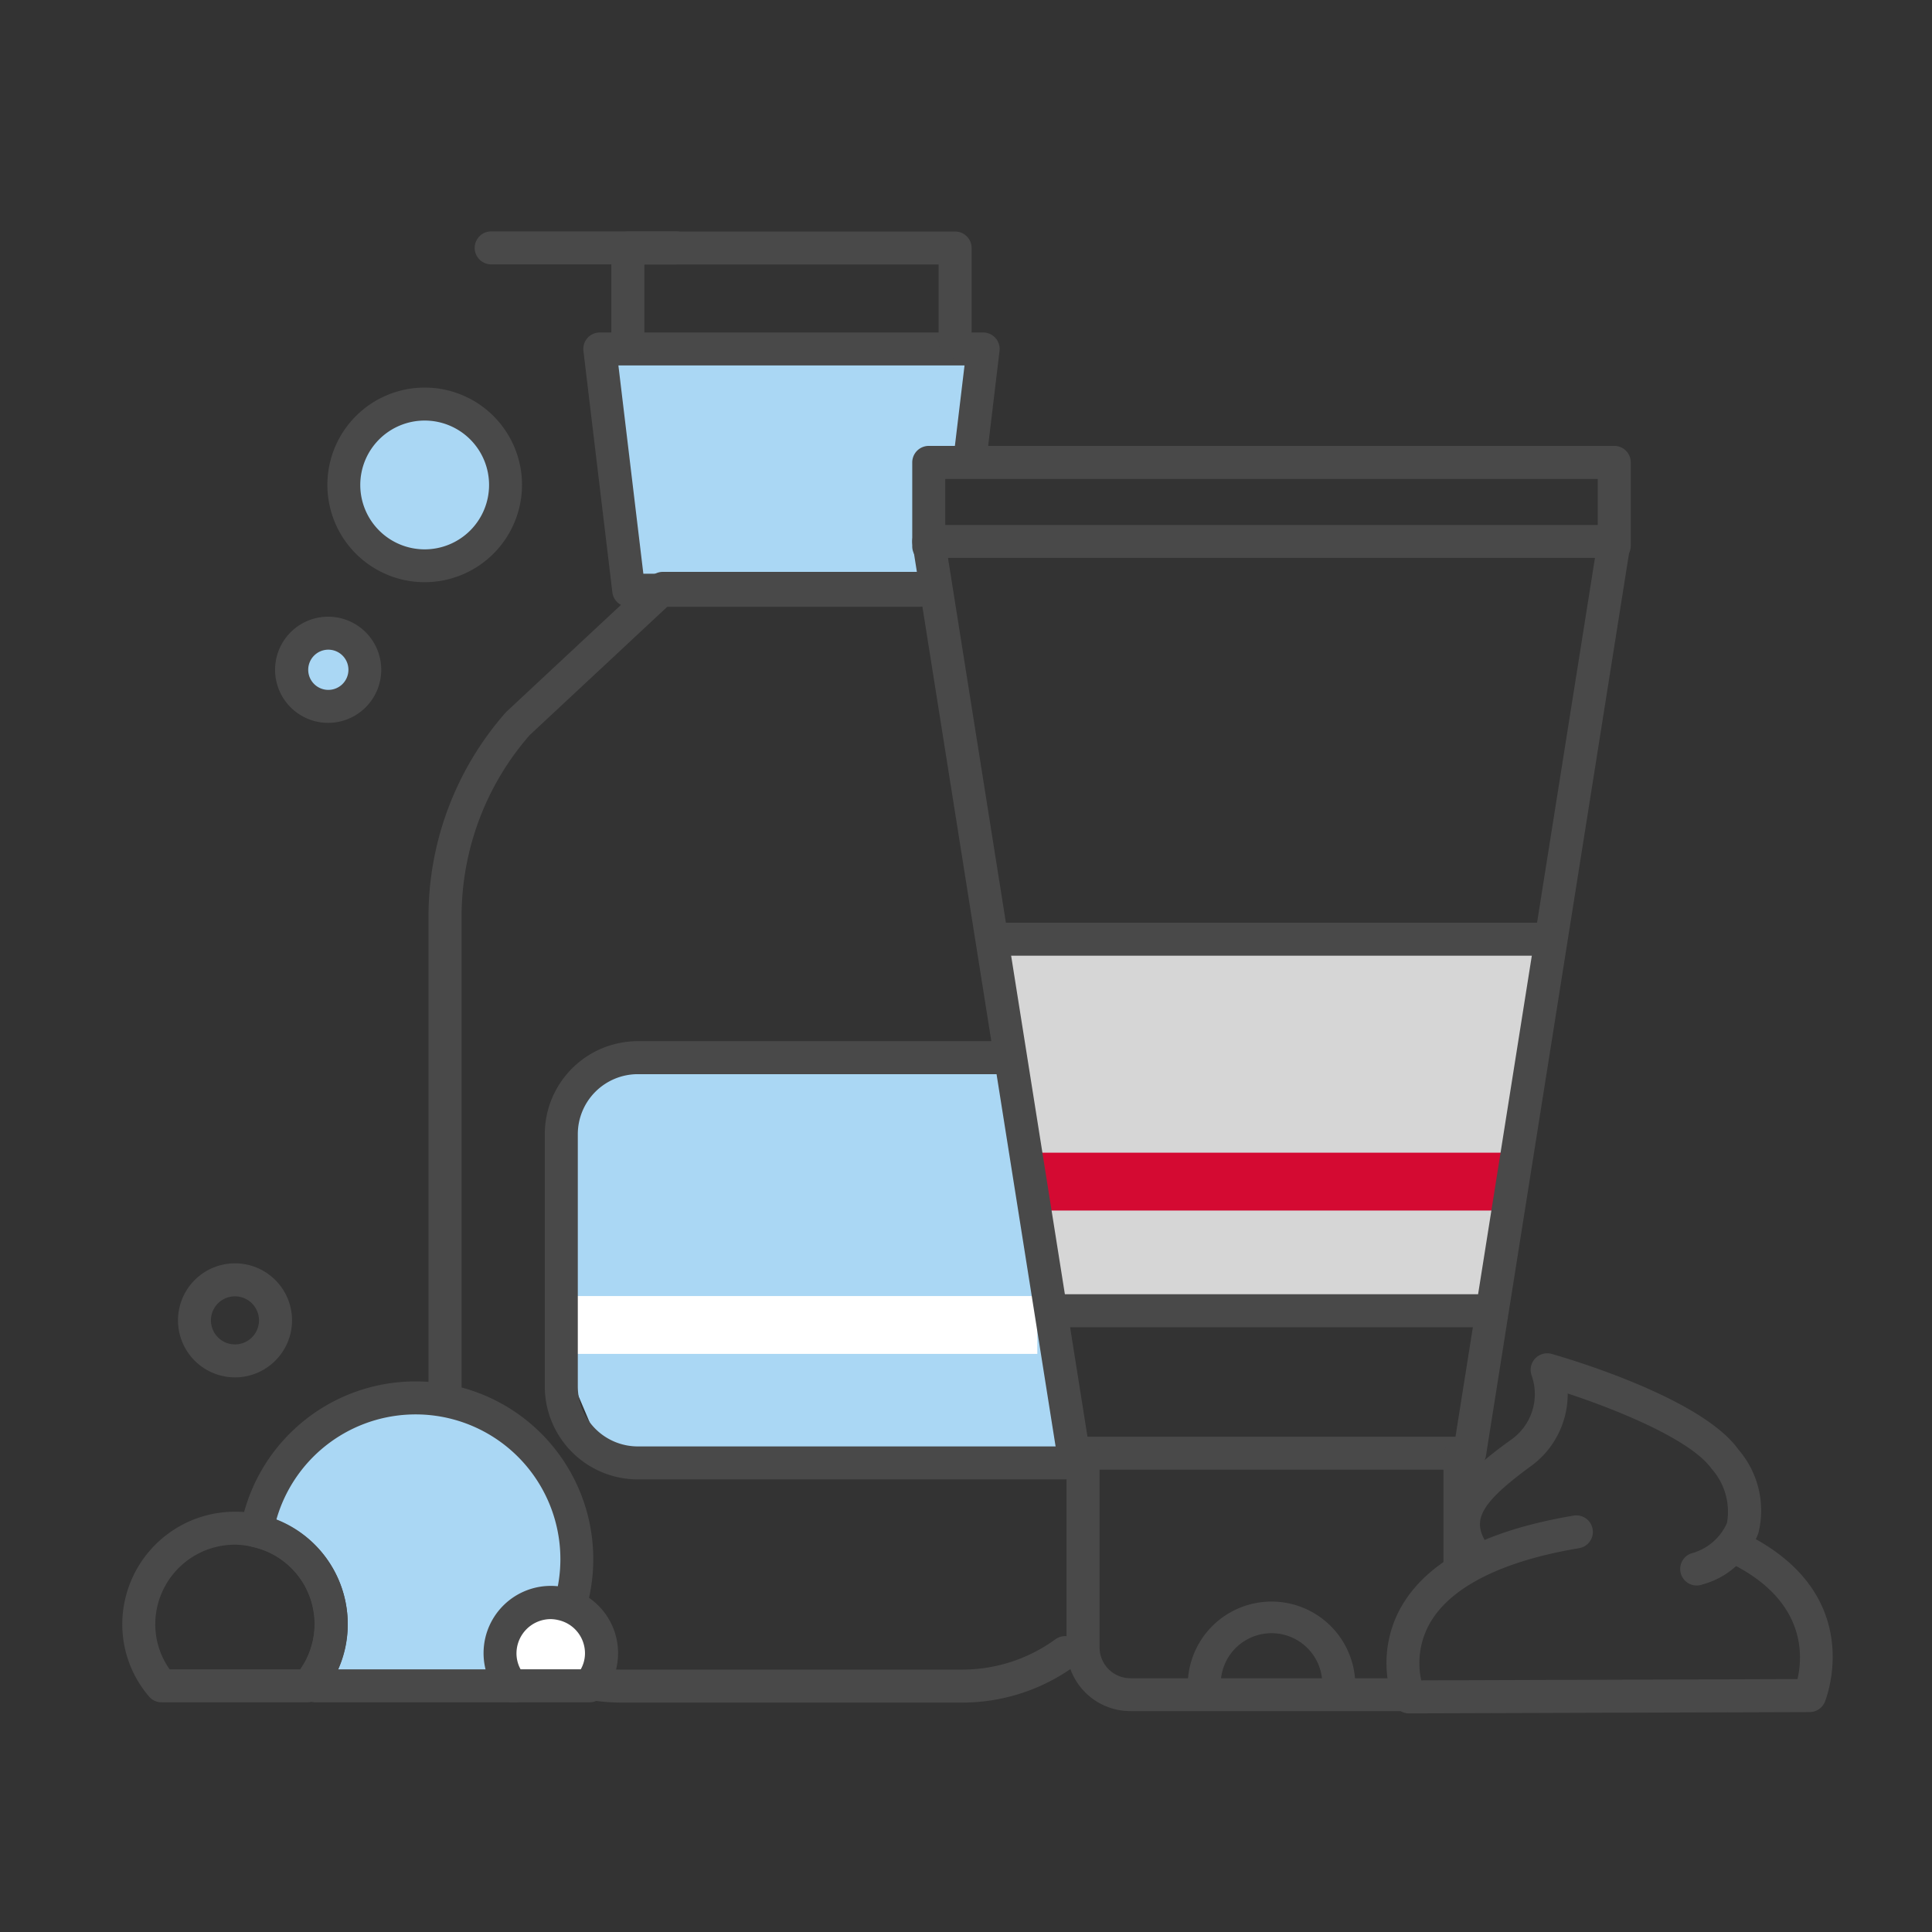 <svg xmlns="http://www.w3.org/2000/svg" xmlns:xlink="http://www.w3.org/1999/xlink" width="84" height="84" viewBox="0 0 84 84">
  <rect x="0" y="0" width="84" height="84" fill="#333333" stroke="none"/>
  <defs>
    <clipPath id="clip-path">
      <rect id="사각형_266" data-name="사각형 266" width="84" height="84" transform="translate(-0.137 -0.137)" fill="none"/>
    </clipPath>
  </defs>
  <g id="그룹_1088" data-name="그룹 1088" transform="translate(0.137 0.137)">
    <g id="그룹_1087" data-name="그룹 1087" clip-path="url(#clip-path)">
      <path id="패스_140" data-name="패스 140" d="M8.834,50.766a2.479,2.479,0,1,1,2.48-2.478,2.481,2.481,0,0,1-2.48,2.478m0-3.524a1.045,1.045,0,1,0,1.044,1.045,1.047,1.047,0,0,0-1.044-1.045" transform="translate(1.246 8.983)" fill="#494949"/>
      <path id="패스_141" data-name="패스 141" d="M22.9,38.4l-1.463,1.323-.627,1.6V52.747l.975,2.3,2.647.905H42.779L39.193,38.332Z" transform="translate(4.08 7.517)" fill="#aad7f4"/>
      <rect id="사각형_264" data-name="사각형 264" width="20.494" height="2.515" transform="translate(24.47 56.213)" fill="#fff"/>
      <path id="패스_142" data-name="패스 142" d="M21.689,12.569H38.355l-.536,4.477-2.407.085v3.621l.2,2.31H22.946Z" transform="translate(4.253 2.465)" fill="#aad7f4"/>
      <path id="패스_143" data-name="패스 143" d="M38.65,69.834H23.837a8.386,8.386,0,0,1-8.376-8.376V35.682a13.45,13.45,0,0,1,3.369-8.909l6.33-5.906a.715.715,0,0,1,.489-.194H36.838a.718.718,0,0,1,0,1.435H25.932l-6.074,5.665A12,12,0,0,0,16.9,35.682V61.457A6.949,6.949,0,0,0,23.837,68.4H38.65a6.885,6.885,0,0,0,4.069-1.318.717.717,0,1,1,.842,1.161,8.315,8.315,0,0,1-4.911,1.591" transform="translate(3.032 4.054)" fill="#494949"/>
      <path id="패스_144" data-name="패스 144" d="M35.734,23.9H23.064a.717.717,0,0,1-.712-.632L21.094,12.772a.716.716,0,0,1,.713-.8H38.473a.716.716,0,0,1,.713.8l-.536,4.477a.718.718,0,0,1-1.426-.17l.44-3.674H22.615L23.7,22.461H35.734a.717.717,0,1,1,0,1.434" transform="translate(4.135 2.347)" fill="#494949"/>
      <path id="패스_145" data-name="패스 145" d="M37.054,13.814a.716.716,0,0,1-.716-.718V9.736H23.545V13.1a.718.718,0,0,1-1.437,0V9.018a.716.716,0,0,1,.718-.716H37.054a.716.716,0,0,1,.718.716V13.1a.717.717,0,0,1-.718.718" transform="translate(4.335 1.628)" fill="#494949"/>
      <path id="패스_146" data-name="패스 146" d="M25.9,9.731H17.858a.717.717,0,1,1,0-1.434H25.9a.717.717,0,1,1,0,1.434" transform="translate(3.361 1.627)" fill="#494949"/>
      <path id="패스_147" data-name="패스 147" d="M42.5,56.786H23.731a4.048,4.048,0,0,1-4.043-4.044V41.776a4.048,4.048,0,0,1,4.043-4.044H39.413a.718.718,0,0,1,0,1.435H23.731a2.611,2.611,0,0,0-2.607,2.609V52.742a2.612,2.612,0,0,0,2.607,2.61H42.5a.717.717,0,1,1,0,1.434" transform="translate(3.861 7.399)" fill="#494949"/>
      <path id="패스_148" data-name="패스 148" d="M19.412,18.088A3.514,3.514,0,1,1,15.9,14.574a3.514,3.514,0,0,1,3.514,3.514" transform="translate(2.428 2.858)" fill="#aad7f4"/>
      <path id="패스_149" data-name="패스 149" d="M16.016,22.436a4.231,4.231,0,1,1,4.232-4.231,4.236,4.236,0,0,1-4.232,4.231m0-7.028a2.8,2.8,0,1,0,2.8,2.8,2.8,2.8,0,0,0-2.8-2.8" transform="translate(2.311 2.74)" fill="#494949"/>
      <path id="패스_150" data-name="패스 150" d="M13.669,24.494A1.591,1.591,0,1,1,12.078,22.9a1.591,1.591,0,0,1,1.591,1.591" transform="translate(2.056 4.491)" fill="#aad7f4"/>
      <path id="패스_151" data-name="패스 151" d="M12.2,26.919A2.308,2.308,0,1,1,14.5,24.61,2.312,2.312,0,0,1,12.2,26.919m0-3.182a.874.874,0,1,0,.873.873.874.874,0,0,0-.873-.873" transform="translate(1.939 4.373)" fill="#494949"/>
      <path id="패스_152" data-name="패스 152" d="M36.376,33.678l23.58.1v1.81L59.18,39l-.1,1.538-.262,2.61-.789,6.837-19.051-.01Z" transform="translate(7.133 6.604)" fill="#d6d6d6"/>
      <rect id="사각형_265" data-name="사각형 265" width="20.777" height="2.515" transform="translate(44.729 49.98)" fill="#d40a32"/>
      <path id="패스_153" data-name="패스 153" d="M63.569,21.15a.717.717,0,0,1-.718-.718v-2.9H34.481v2.9a.718.718,0,1,1-1.435,0V16.812a.718.718,0,0,1,.718-.718H63.569a.717.717,0,0,1,.718.718v3.621a.717.717,0,0,1-.718.718" transform="translate(6.48 3.156)" fill="#494949"/>
      <path id="패스_154" data-name="패스 154" d="M57.282,60.043H40.051a.716.716,0,0,1-.708-.605L33.056,19.8a.715.715,0,0,1,.708-.83h29.8a.718.718,0,0,1,.71.83L57.99,59.438a.717.717,0,0,1-.708.605M40.665,58.609h16L62.729,20.4H34.6Z" transform="translate(6.48 3.719)" fill="#494949"/>
      <path id="패스_155" data-name="패스 155" d="M53.7,64.027H41.429a2.777,2.777,0,0,1-2.775-2.773V52.9a.718.718,0,0,1,1.437,0v8.36a1.34,1.34,0,0,0,1.338,1.338H53.7a.717.717,0,1,1,0,1.434" transform="translate(7.58 10.232)" fill="#494949"/>
      <path id="패스_156" data-name="패스 156" d="M53.074,58.6a.717.717,0,0,1-.718-.718V52.9a.718.718,0,0,1,1.435,0v4.989a.717.717,0,0,1-.718.718" transform="translate(10.267 10.232)" fill="#494949"/>
      <path id="패스_157" data-name="패스 157" d="M60.181,34.86h-23.7a.717.717,0,1,1,0-1.434h23.7a.717.717,0,1,1,0,1.434" transform="translate(7.013 6.555)" fill="#494949"/>
      <path id="패스_158" data-name="패스 158" d="M57.264,48.366H38.579a.717.717,0,1,1,0-1.434H57.264a.717.717,0,1,1,0,1.434" transform="translate(7.424 9.203)" fill="#494949"/>
      <path id="패스_159" data-name="패스 159" d="M49.628,62.413a.717.717,0,0,1-.718-.718,2.207,2.207,0,0,0-4.415,0,.718.718,0,1,1-1.435,0,3.643,3.643,0,0,1,7.285,0,.717.717,0,0,1-.718.718" transform="translate(8.444 11.384)" fill="#494949"/>
      <path id="패스_160" data-name="패스 160" d="M12.453,60.548a4.139,4.139,0,0,1-.864,2.519c.061.051.124.1.188.151h8.681A7.011,7.011,0,1,0,9.218,56.483a4.177,4.177,0,0,1,3.235,4.064" transform="translate(1.808 9.942)" fill="#aad7f4"/>
      <path id="패스_161" data-name="패스 161" d="M20.577,64.052H11.894a.717.717,0,0,1-.446-.155l-.2-.161a.72.72,0,0,1-.11-.986A3.434,3.434,0,0,0,9.173,57.3a.717.717,0,0,1-.544-.824A7.729,7.729,0,1,1,21.022,63.9a.715.715,0,0,1-.445.154m-7.7-1.434h7.448a6.294,6.294,0,1,0-10.139-6.5,4.867,4.867,0,0,1,3.107,4.551,4.786,4.786,0,0,1-.416,1.953" transform="translate(1.69 9.824)" fill="#494949"/>
      <path id="패스_162" data-name="패스 162" d="M12.423,63.123H6.038a.712.712,0,0,1-.55-.257,4.824,4.824,0,0,1-1.157-3.13,4.9,4.9,0,0,1,4.9-4.9,4.879,4.879,0,0,1,3.889,7.852L13,62.831a.83.83,0,0,1-.581.292m0-.925.124.057-.124-.094Zm-6.032-.51h5.681a3.431,3.431,0,0,0-2.058-5.318h0a3.428,3.428,0,0,0-.782-.1,3.466,3.466,0,0,0-3.463,3.463,3.382,3.382,0,0,0,.623,1.953" transform="translate(0.849 10.753)" fill="#494949"/>
      <path id="패스_163" data-name="패스 163" d="M20.767,58.2a2.188,2.188,0,0,0-2.707,2.146,2.185,2.185,0,0,0,.521,1.41h3.372c.023-.026.045-.053.066-.08A2.192,2.192,0,0,0,20.767,58.2" transform="translate(3.541 11.401)" fill="#fff"/>
      <path id="패스_164" data-name="패스 164" d="M22.071,62.593H18.7a.718.718,0,0,1-.55-.256,2.924,2.924,0,1,1,4.56-.106c-.006.007-.078.1-.084.1a.713.713,0,0,1-.554.261m-3-1.434h2.617a1.406,1.406,0,0,0,.184-.693,1.478,1.478,0,0,0-1.152-1.446h0a1.52,1.52,0,0,0-.336-.044,1.492,1.492,0,0,0-1.49,1.49,1.432,1.432,0,0,0,.178.693" transform="translate(3.424 11.284)" fill="#494949"/>
      <path id="패스_165" data-name="패스 165" d="M63.343,59.174a.718.718,0,0,1-.24-1.395,2.357,2.357,0,0,0,1.553-1.319A2.794,2.794,0,0,0,63.99,54.1c-.921-1.294-4.208-2.6-6.257-3.274A3.879,3.879,0,0,1,56.07,54.03c-2.361,1.738-2.506,2.429-1.73,3.5a.717.717,0,1,1-1.163.841c-1.887-2.61.478-4.35,2.043-5.5a2.422,2.422,0,0,0,.947-2.82.721.721,0,0,1,.866-.947c.663.188,6.526,1.905,8.126,4.164a4.048,4.048,0,0,1,.865,3.624,3.585,3.585,0,0,1-2.441,2.239.737.737,0,0,1-.24.042" transform="translate(10.291 9.624)" fill="#494949"/>
      <path id="패스_166" data-name="패스 166" d="M51.265,63.579a.715.715,0,0,1-.658-.432,4.964,4.964,0,0,1,.27-4.113c1.111-2.041,3.655-3.405,7.563-4.057a.718.718,0,0,1,.236,1.416c-3.385.563-5.643,1.707-6.527,3.306a3.509,3.509,0,0,0-.352,2.444l16.357-.055c.231-.977.4-3.384-2.855-5.01a.718.718,0,0,1,.642-1.285c5.317,2.659,3.418,7.248,3.4,7.295a.715.715,0,0,1-.657.434l-17.415.057ZM68.68,62.8h0Z" transform="translate(9.86 10.779)" fill="#494949"/>
    </g>
  </g>
</svg>
